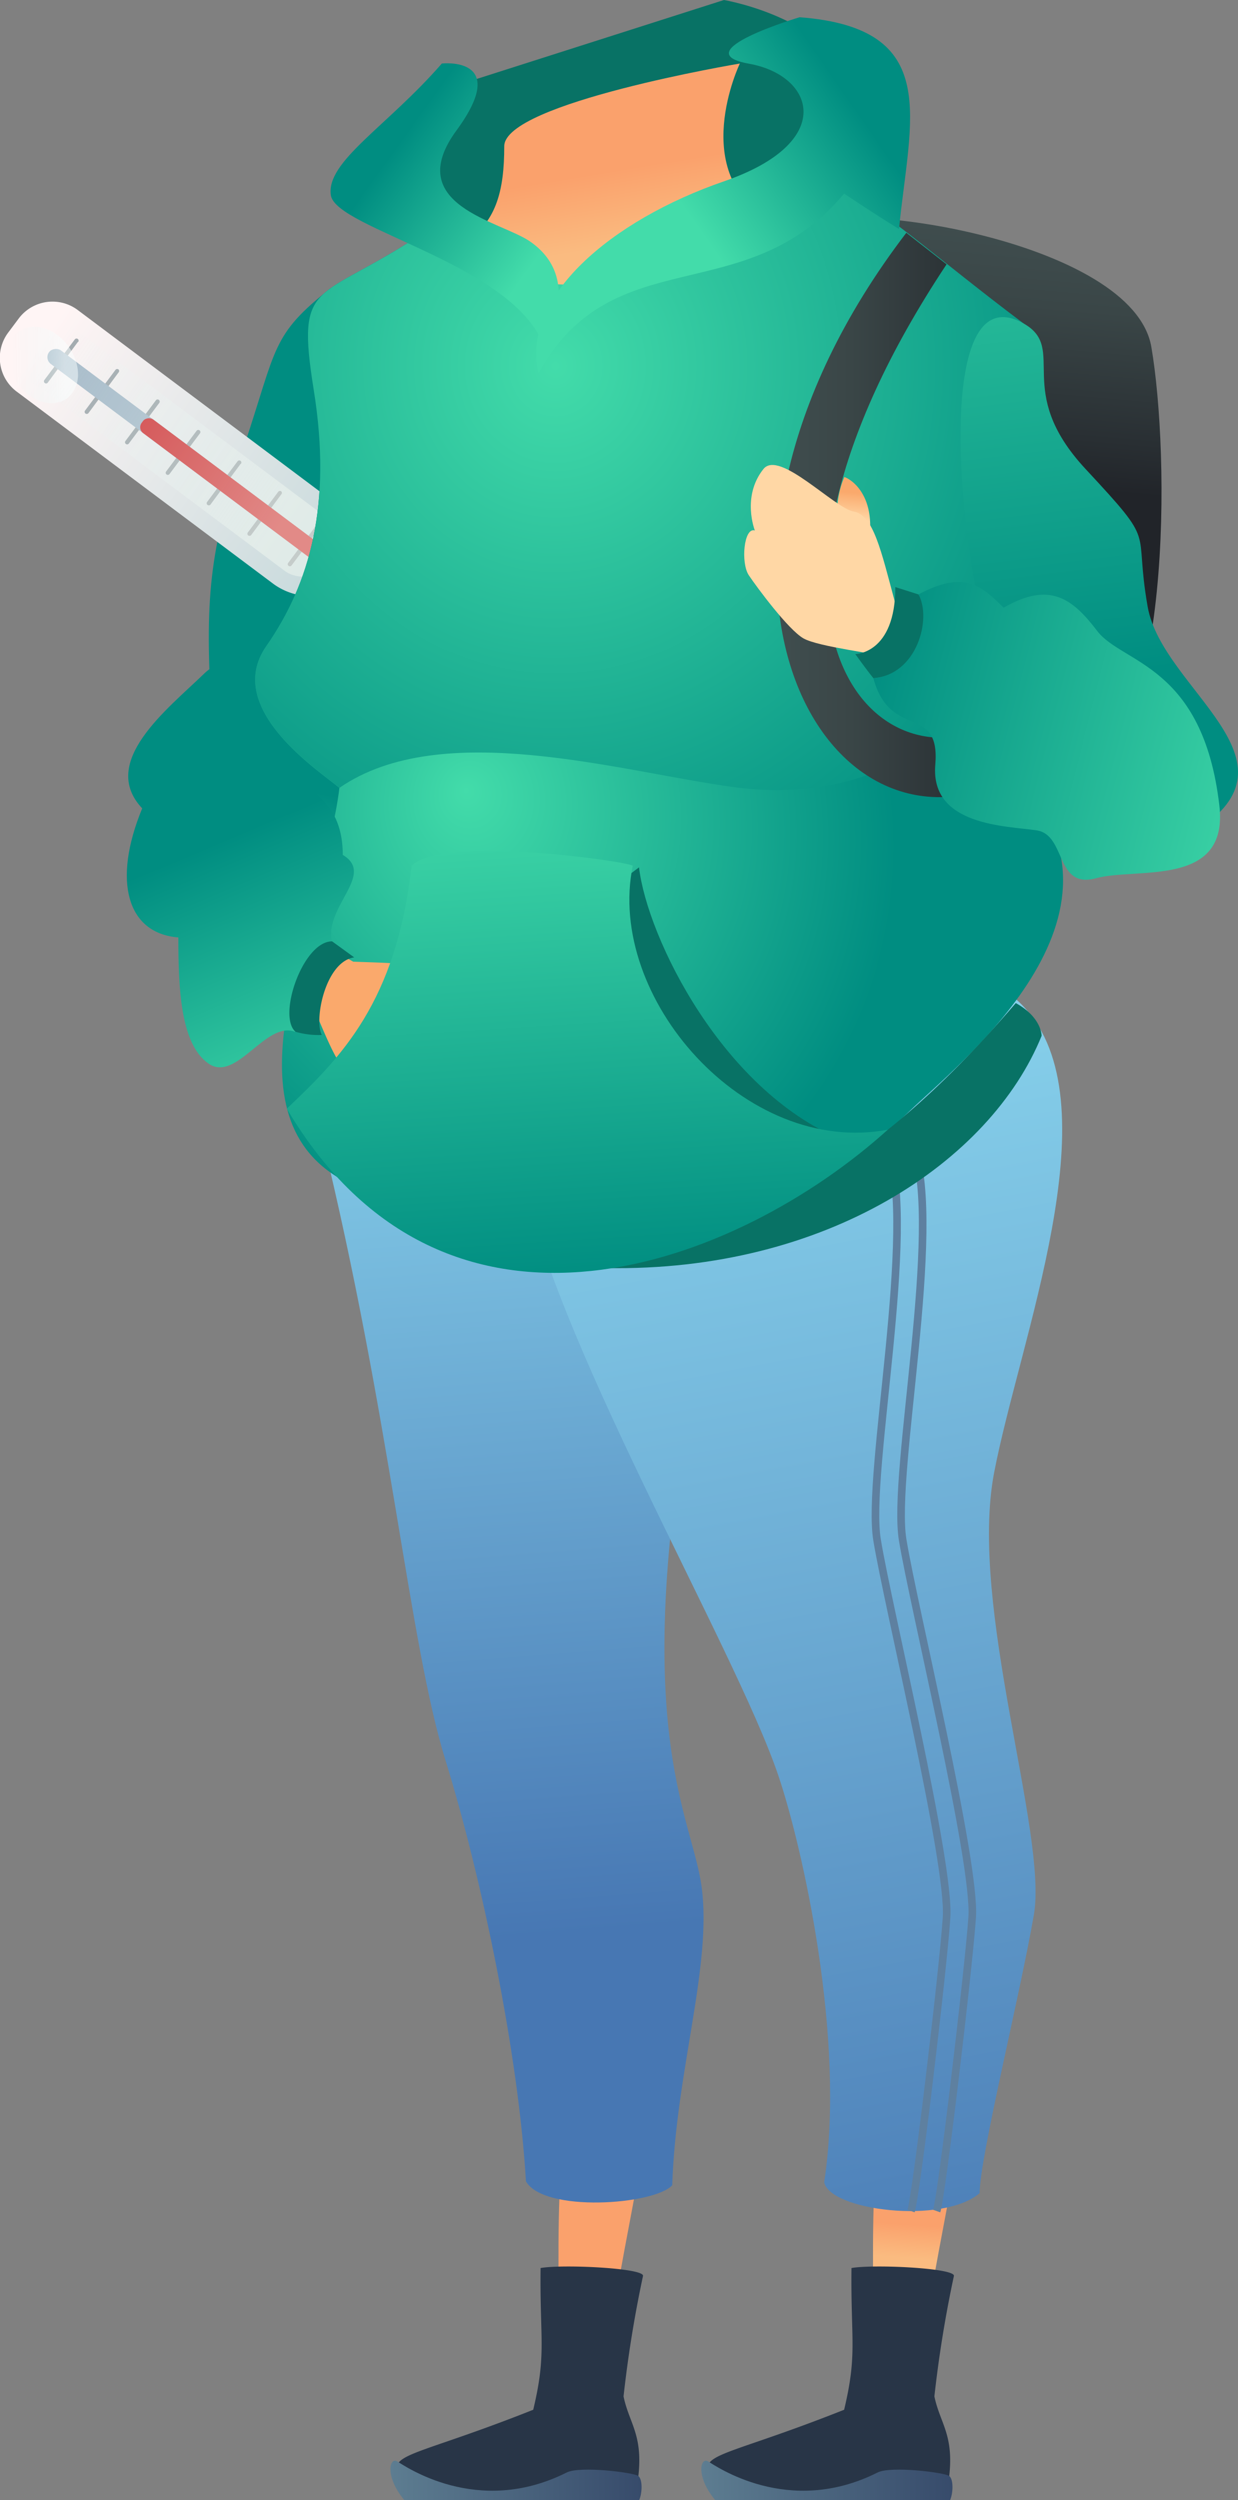 <svg xmlns="http://www.w3.org/2000/svg" xmlns:xlink="http://www.w3.org/1999/xlink" viewBox="0 0 205.47 414.75"><rect x="0" y="0" width="205.47" height="414.75" fill="#808080" stroke="none"/><defs><style>.cls-1{fill:url(#Безымянный_градиент_783);}.cls-2{fill:#283547;}.cls-3{fill:url(#Новый_образец_градиента_копия_2);}.cls-4{fill:url(#Безымянный_градиент_1624);}.cls-5{fill:url(#Безымянный_градиент_447);}.cls-6{fill:url(#Новый_образец_градиента_копия_2-2);}.cls-7{fill:url(#Безымянный_градиент_1624-2);}.cls-8{fill:none;stroke:#5e80a0;stroke-miterlimit:10;stroke-width:1.26px;}.cls-9{fill:url(#Безымянный_градиент_446);}.cls-10{fill:#087265;}.cls-11{fill:url(#Безымянный_градиент_1861);}.cls-12{fill:url(#Безымянный_градиент_896);}.cls-13{fill:#a2aaae;}.cls-14{fill:#a9bcca;}.cls-15{fill:#d23c3e;}.cls-16{fill:url(#Безымянный_градиент_598);}.cls-17{fill:url(#Безымянный_градиент_492);}.cls-18{fill:url(#Безымянный_градиент_600);}.cls-19{fill:url(#Безымянный_градиент_1842);}.cls-20{fill:url(#Безымянный_градиент_1847);}.cls-21{fill:url(#Безымянный_градиент_783-2);}.cls-22{fill:url(#Безымянный_градиент_1865);}.cls-23{fill:url(#Безымянный_градиент_1865-2);}.cls-24{fill:url(#Безымянный_градиент_446-2);}.cls-25{fill:url(#Безымянный_градиент_1850);}.cls-26{fill:url(#Безымянный_градиент_783-3);}.cls-27{fill:url(#Безымянный_градиент_159);}.cls-28{fill:url(#Безымянный_градиент_1858);}.cls-29{fill:url(#Безымянный_градиент_1843);}.cls-30{fill:url(#Безымянный_градиент_159-2);}.cls-31{fill:url(#Безымянный_градиент_159-3);}.cls-32{fill:url(#Безымянный_градиент_1850-2);}</style><linearGradient id="Безымянный_градиент_783" x1="95.6" y1="417.92" x2="98.1" y2="383.09" gradientUnits="userSpaceOnUse"><stop offset="0.46" stop-color="#fabb80"/><stop offset="1" stop-color="#faa16c"/></linearGradient><linearGradient id="Новый_образец_градиента_копия_2" x1="64.83" y1="411.48" x2="106.49" y2="411.48" gradientUnits="userSpaceOnUse"><stop offset="0" stop-color="#5d7d91"/><stop offset="1" stop-color="#374b6b"/></linearGradient><linearGradient id="Безымянный_градиент_1624" x1="83.19" y1="158.65" x2="95.85" y2="320.78" gradientUnits="userSpaceOnUse"><stop offset="0" stop-color="#8bd7ef"/><stop offset="1" stop-color="#4777b3"/></linearGradient><linearGradient id="Безымянный_градиент_447" x1="148.94" y1="402.11" x2="151.44" y2="367.28" gradientUnits="userSpaceOnUse"><stop offset="0.79" stop-color="#fabb80"/><stop offset="0.95" stop-color="#faa16c"/></linearGradient><linearGradient id="Новый_образец_градиента_копия_2-2" x1="116.43" y1="411.48" x2="158.08" y2="411.48" xlink:href="#Новый_образец_градиента_копия_2"/><linearGradient id="Безымянный_градиент_1624-2" x1="125.43" y1="157.05" x2="170" y2="391.07" xlink:href="#Безымянный_градиент_1624"/><linearGradient id="Безымянный_градиент_446" x1="161.25" y1="36.11" x2="157.41" y2="79.48" gradientUnits="userSpaceOnUse"><stop offset="0" stop-color="#404e4f"/><stop offset="0.31" stop-color="#3a4647"/><stop offset="0.8" stop-color="#292f33"/><stop offset="1" stop-color="#212429"/></linearGradient><linearGradient id="Безымянный_градиент_1861" x1="39.08" y1="165.73" x2="54.4" y2="84.9" gradientUnits="userSpaceOnUse"><stop offset="0" stop-color="#43dcaa"/><stop offset="0.44" stop-color="#008d81"/></linearGradient><linearGradient id="Безымянный_градиент_896" x1="28.22" y1="50.28" x2="31.09" y2="113.33" gradientTransform="matrix(0.6, -0.8, 0.8, 0.6, -51.47, 50.65)" gradientUnits="userSpaceOnUse"><stop offset="0" stop-color="#fff5f5"/><stop offset="1" stop-color="#c6d9db"/></linearGradient><linearGradient id="Безымянный_градиент_598" x1="28.26" y1="51.92" x2="30.46" y2="100.18" gradientTransform="translate(0.3 -4.82)" gradientUnits="userSpaceOnUse"><stop offset="0" stop-color="#ddf5f5" stop-opacity="0"/><stop offset="1" stop-color="#fafff5" stop-opacity="0.4"/></linearGradient><linearGradient id="Безымянный_градиент_492" x1="27.76" y1="121.12" x2="31.07" y2="125.51" gradientTransform="matrix(0.6, -0.8, 0.8, 0.6, -51.47, 50.65)" xlink:href="#Новый_образец_градиента_копия_2"/><linearGradient id="Безымянный_градиент_600" x1="24.25" y1="48.94" x2="29.53" y2="55.92" gradientTransform="matrix(0.95, -0.3, 0.3, 0.95, -34.81, 18.43)" gradientUnits="userSpaceOnUse"><stop offset="0" stop-color="#ddf5f5" stop-opacity="0"/><stop offset="1" stop-color="#faffff" stop-opacity="0.5"/></linearGradient><radialGradient id="Безымянный_градиент_1842" cx="-281.64" cy="143.28" fx="-292.988" fy="131.098" r="88.38" gradientTransform="translate(349.83) scale(0.93 1)" gradientUnits="userSpaceOnUse"><stop offset="0" stop-color="#43dcaa"/><stop offset="0.77" stop-color="#008d81"/></radialGradient><radialGradient id="Безымянный_градиент_1847" cx="-277.04" cy="60.69" r="102.04" gradientTransform="translate(349.83) scale(0.93 1)" gradientUnits="userSpaceOnUse"><stop offset="0" stop-color="#43dcaa"/><stop offset="1" stop-color="#008d81"/></radialGradient><linearGradient id="Безымянный_градиент_783-2" x1="104.27" y1="51.26" x2="100.48" y2="28.51" xlink:href="#Безымянный_градиент_783"/><linearGradient id="Безымянный_градиент_1865" x1="94" y1="51.54" x2="142.1" y2="18.16" gradientUnits="userSpaceOnUse"><stop offset="0.44" stop-color="#43dcaa"/><stop offset="1" stop-color="#008d81"/></linearGradient><linearGradient id="Безымянный_градиент_1865-2" x1="110.07" y1="53.82" x2="66.89" y2="22.75" xlink:href="#Безымянный_градиент_1865"/><linearGradient id="Безымянный_градиент_446-2" x1="128.91" y1="85.43" x2="168.63" y2="85.43" xlink:href="#Безымянный_градиент_446"/><linearGradient id="Безымянный_градиент_1850" x1="169.58" y1="-1.22" x2="183.5" y2="112.2" gradientTransform="matrix(1, 0, 0, 1, 0, 0)" xlink:href="#Безымянный_градиент_1847"/><linearGradient id="Безымянный_градиент_783-3" x1="5185.47" y1="-4310.53" x2="5181.73" y2="-4302.96" gradientTransform="matrix(-0.12, 0.99, 0.99, 0.12, 4992.73, -4441.05)" xlink:href="#Безымянный_градиент_783"/><linearGradient id="Безымянный_градиент_159" x1="7006.22" y1="-3360.44" x2="7006.55" y2="-3374.39" gradientTransform="matrix(-0.58, 0.81, 0.81, 0.58, 6886.89, -3551.54)" gradientUnits="userSpaceOnUse"><stop offset="0.64" stop-color="#ffd7a5"/><stop offset="1" stop-color="#faa96c"/></linearGradient><linearGradient id="Безымянный_градиент_1858" x1="57.51" y1="187.31" x2="32.21" y2="127.21" gradientUnits="userSpaceOnUse"><stop offset="0.03" stop-color="#43dcaa"/><stop offset="0.8" stop-color="#008d81"/></linearGradient><linearGradient id="Безымянный_градиент_1843" x1="93.71" y1="127.07" x2="99.2" y2="212.48" gradientTransform="matrix(1, 0, 0, 1, 0, 0)" xlink:href="#Безымянный_градиент_1847"/><linearGradient id="Безымянный_градиент_159-2" x1="8153.62" y1="876.7" x2="8148.1" y2="887.86" gradientTransform="translate(8056.59 -2049.43) rotate(158.71)" xlink:href="#Безымянный_градиент_159"/><linearGradient id="Безымянный_градиент_159-3" x1="7127.61" y1="2611.42" x2="7128.06" y2="2592.3" gradientTransform="translate(6731.68 -3669.21) rotate(130.11)" xlink:href="#Безымянный_градиент_159"/><linearGradient id="Безымянный_градиент_1850-2" x1="6071.14" y1="3010.29" x2="6079.31" y2="3076.84" gradientTransform="matrix(-0.38, 0.93, -1.06, -0.43, 5707.48, -4190.48)" xlink:href="#Безымянный_градиент_1847"/></defs><g id="Слой_2" data-name="Слой 2"><g id="Слой_2-2" data-name="Слой 2"><path class="cls-1" d="M106.71,356c-1.21,9.79-8.49,39.83-6.07,48.32-3,3.27-7.54,1.71-7.54,1.71.26-8.89-1.56-42.85.87-52.64C100,352.71,106.71,356,106.71,356Z"/><path class="cls-2" d="M103.49,397.53c1.06,5.17,4.07,6.89,1.77,17.22H68.8c-5.87-8.61-4.84-5.26,19.7-15,2.23-9.34,1.08-11.55,1.22-23.51,3.64-.65,17.24,0,17,1.31A201.09,201.09,0,0,0,103.49,397.53Z"/><path class="cls-3" d="M94.05,410.16c2.22-1.12,11.12,0,11.88.57s.66,2.87.16,4h-39c-3.29-4-2.41-7.13-1.2-6.43S79.21,417.62,94.05,410.16Z"/><path class="cls-4" d="M53.41,188.39c11.42,46.78,14.45,84,20.52,103.6s12.15,49,13.36,69.87c3,5.22,21.25,3.91,24.28.65.61-18.94,6.68-36.57,4.86-49.63S102,283.36,119.23,209C97.23,198,53.41,188.39,53.41,188.39Z"/><path class="cls-5" d="M158.92,356c-1.21,9.79-8.5,39.83-6.07,48.32-3,3.27-7.55,1.71-7.55,1.71.26-8.89-1.56-42.85.87-52.64C152.24,352.71,158.92,356,158.92,356Z"/><path class="cls-2" d="M155.08,397.53c1.07,5.17,4.08,6.89,1.77,17.22H120.4c-5.87-8.61-4.84-5.26,19.7-15,2.23-9.34,1.08-11.55,1.22-23.51,3.64-.65,17.23,0,17,1.31A200.89,200.89,0,0,0,155.08,397.53Z"/><path class="cls-6" d="M145.65,410.16c2.21-1.12,11.12,0,11.88.57s.66,2.87.16,4h-39c-3.3-4-2.41-7.13-1.2-6.43S130.81,417.62,145.65,410.16Z"/><path class="cls-7" d="M170.62,167.81c13.79,16.43-1.38,54.3-5.63,76.51s8.94,59.81,6.6,73.33-9,40.29-9,46.17c-6.07,5.22-24.89,2.89-25.8-1.82,3.64-23.79-3.69-55.87-7.59-67.4-7.28-21.55-38.36-74-42.85-101.66C128.93,176.85,156,150.35,170.62,167.81Z"/><path class="cls-8" d="M147.35,190.27c4.89,13.56-3.61,54-1.79,65.15S157.71,309,157.1,318.11s-5.09,46.43-5.89,48.68"/><path class="cls-8" d="M151.6,190.27c4.89,13.56-3.61,54-1.79,65.15S162,309,161.35,318.11s-5.09,46.43-5.89,48.68"/><path class="cls-9" d="M132.87,37.64c6.51-5,55.19,2.29,58.22,19.92s3.64,66-12.75,73.14-49.48-.32-54.79-10.29S119.57,47.75,132.87,37.64Z"/><path class="cls-10" d="M74.23,14.66C72.11,16.42,59,37.46,86.8,50.45s56.11-20.94,54.71-34S120.16,0,120.16,0Z"/><path class="cls-11" d="M54.93,47.77C45,55.59,46,57.56,40.55,73.88s-6.68,24.17-5.47,43.76S50.87,143.1,60,133.31s1.22-20.9,3.65-32S76.59,53,54.93,47.77Z"/><path class="cls-12" d="M2.82,65l42.5,31.82a10.55,10.55,0,0,0,7.52,2l1.71-.19a7,7,0,0,1,5,1.35l5.36,4a2.45,2.45,0,0,0,3.44-.49h0a2.45,2.45,0,0,0-.49-3.44l-5.36-4a7,7,0,0,1-2.72-4.42l-.29-1.69a10.54,10.54,0,0,0-4.07-6.65L12.93,51.45a7,7,0,0,0-9.84,1.41L1.4,55.12A7,7,0,0,0,2.82,65Z"/><path class="cls-13" d="M53.45,87.05,48.39,93.8a.35.35,0,0,1-.49.07.34.34,0,0,1-.07-.49l5.05-6.75a.36.36,0,0,1,.5-.08A.37.37,0,0,1,53.45,87.05Z"/><path class="cls-13" d="M46.69,82l-5,6.75a.35.35,0,1,1-.56-.42l5.05-6.75a.35.35,0,0,1,.49-.07A.34.34,0,0,1,46.69,82Z"/><path class="cls-13" d="M39.94,76.94l-5,6.75a.35.35,0,0,1-.5.07.36.36,0,0,1-.07-.49l5.06-6.75a.35.35,0,0,1,.56.42Z"/><path class="cls-13" d="M33.19,71.88l-5.06,6.76a.35.35,0,1,1-.56-.42l5.06-6.76a.35.35,0,0,1,.56.42Z"/><path class="cls-13" d="M26.44,66.83l-5.06,6.75a.35.35,0,1,1-.56-.42l5.05-6.75a.35.35,0,0,1,.5-.07A.36.36,0,0,1,26.44,66.83Z"/><path class="cls-13" d="M19.68,61.78l-5,6.75a.36.36,0,0,1-.49.07.34.34,0,0,1-.07-.49l5.05-6.76a.36.36,0,0,1,.49-.07A.35.35,0,0,1,19.68,61.78Z"/><path class="cls-13" d="M12.93,56.72l-5,6.75a.35.35,0,0,1-.5.07.36.36,0,0,1-.07-.49l5.06-6.75a.35.35,0,1,1,.56.42Z"/><rect class="cls-14" x="34.46" y="44.54" width="2.81" height="69.23" rx="1.41" transform="translate(-49 60.44) rotate(-53.19)"/><rect class="cls-15" x="42.9" y="59.64" width="2.81" height="51.66" rx="1.21" transform="translate(-50.67 69.73) rotate(-53.19)"/><rect class="cls-16" x="24.19" y="43" width="11.25" height="63.26" rx="5.62" transform="translate(-47.8 53.78) rotate(-53.19)"/><path class="cls-17" d="M64.49,97.51,67.87,100a2.45,2.45,0,0,1,.49,3.44h0a2.45,2.45,0,0,1-3.44.49l-3.38-2.52"/><ellipse class="cls-18" cx="7.12" cy="60.54" rx="5.24" ry="6.83" transform="translate(-33.86 15.42) rotate(-35.54)"/><path class="cls-19" d="M70.29,38.62c-17.6,11.76-21.24,7.19-18.21,26.12s-.61,32-7.89,42.45,9.11,20.89,12.14,23.51c-2.43,20.24-19.42,51.58-1.21,64s64.95,19.59,95.91-10.45c7.67-7.45,40.06-32.65,17.6-55.5-4.85-18.29,7.29-62.69,1.22-75.1-14-10.45-25.5-20.89-29.75-21.55S70.29,38.62,70.29,38.62Z"/><path class="cls-20" d="M56.33,130.7c-3-2.62-19.42-13.06-12.14-23.51s10.93-23.51,7.89-42.45.61-14.36,18.21-26.12c0,0,65.56-7.18,69.81-6.53s15.78,11.1,29.75,21.55c3.94,8.06.2,29.61-1.58,48.74-8.14,23.74-27.67,30.71-46.43,28.2S73.33,118.94,56.33,130.7Z"/><path class="cls-10" d="M168.59,166.4c4.33,2.38,4.29,5.43,4.29,5.43-8.5,20.9-35.81,39.18-72.24,38.53C125.53,201.22,142.45,196.88,168.59,166.4Z"/><path class="cls-21" d="M122.79,10.54S114,28.83,128,36.66c-15.18,13.72-48.56,13.06-51.6,3.92,6.07-3.26,7.29-9.14,7.29-16.32S122.79,10.54,122.79,10.54Z"/><path class="cls-22" d="M132.71,2.86C156.49,4.67,151,19.69,149.21,38c-4.25-2.61-9.11-5.88-9.11-5.88-16.39,19.59-38.33,7.37-50.73,29.8-3-12.58,12.06-25.39,30.79-31.84s15.08-17.55,4.16-19.51S132.71,2.86,132.71,2.86Z"/><path class="cls-23" d="M73.33,10.54C64.22,21,54.1,26.78,54.91,32.38S85.47,43.85,90.32,57.56c4.25-8.49,2.56-14.12-2.36-17.51s-21.31-6-12.2-18.41S73.33,10.54,73.33,10.54Z"/><path class="cls-24" d="M157.1,43.85l-6.68-5.23c-42.69,55.84-14,107.75,18.21,90.12-.61-2.62-1.16-10-1.16-10C145.56,133.31,117.64,103.27,157.1,43.85Z"/><path class="cls-25" d="M169.85,53.64c7.48,4.18-1.83,11.1,10.32,24.16s7.89,9.14,10.31,22.86,26.71,25.46,7.9,37.22S172.24,141.14,168,132s1.75-13.77-3.07-23.53S153.46,44.5,169.85,53.64Z"/><path class="cls-26" d="M67.86,160.73c-2,.59,4.77,14.36,11.54,8.49C80.61,166.61,78.79,157.47,67.86,160.73Z"/><path class="cls-27" d="M39.88,148.29c13.81,8.46,18.74,11.24,18.74,11.24,8.13.31,13.77.2,15.07,3.45s12.33,10.38,10,13.89a9.24,9.24,0,0,1-8.84,4c1,1.77-4.3,3.79-6.46,2.86s-9.68-4.62-11.64-6.89-5.1-11.28-5.91-12.16C46.5,160.76,36,154.1,36,154.1Z"/><path class="cls-28" d="M33.87,111.76c-6.07,5.88-17.5,14.65-10.27,22.34-5,12.12-2.48,20.76,6,21.41,0,8.49.36,17.69,5,20.92s9.54-7.21,14.4-5.25c-.61-6.53,3-13.71,6.07-15-1.22-5.87,7.28-11.1,1.82-14.36,0-7.84-4.55-10.19-6.68-11.76C38.73,121.55,39.94,105.88,33.87,111.76Z"/><path class="cls-10" d="M58.79,158.82l-3.67-2.66c-4.86,0-9.11,12.41-6.07,15a13.64,13.64,0,0,0,4.36.53C52.08,169.22,54,159.51,58.79,158.82Z"/><path class="cls-10" d="M106.06,143.88c1.31,11.5,14,37.75,34.65,45.59-58.88,14.36-81.34,0-83.16-3.92S106.06,143.88,106.06,143.88Z"/><path class="cls-29" d="M68.32,143.62c5-5.09,35.62-.79,36.7,0-4.5,21.82,18.62,48.25,42.33,43.78-24.82,22.41-73.27,41.25-99.75-3.48C56.56,175.42,65.74,166.34,68.32,143.62Z"/><path class="cls-30" d="M143.14,94.13c-.7,2.05-6.68-6.53-3-15C141.92,79.76,146.71,83.64,143.14,94.13Z"/><path class="cls-31" d="M175.74,130c-11-12.35-27.24-30.24-27.24-30.24-2.27-8.41-3.54-14.32-6.79-14.89s-12.37-10.33-15-7.07c-3.65,4.57-1.43,10.2-1.43,10.2-1.83-.59-2.36,5.4-1,7.43s6.53,9,9.05,10.46,12.74,2.55,13.73,3.19c4.57,3.61,24.35,26.39,24.35,26.39Z"/><path class="cls-32" d="M202.37,133.58c1.62,13.74-13.66,10.26-20.47,12.11s-4.89-7.19-9.84-7.94-17.69-.69-16.83-10.89-7.47-4-10.28-14.36c6.05-.17,9-10,7.49-13.89,7.49-4,10.33-1.58,14.13,2.2,7.65-4.41,11.42-1.54,15.55,3.88S199.64,110.26,202.37,133.58Z"/><path class="cls-10" d="M148.6,97.39l3.84,1.22c2.23,4-.21,13.33-7.49,13.89-1.2-1.48-3-4-3-4S148.6,108.49,148.6,97.39Z"/></g></g></svg>